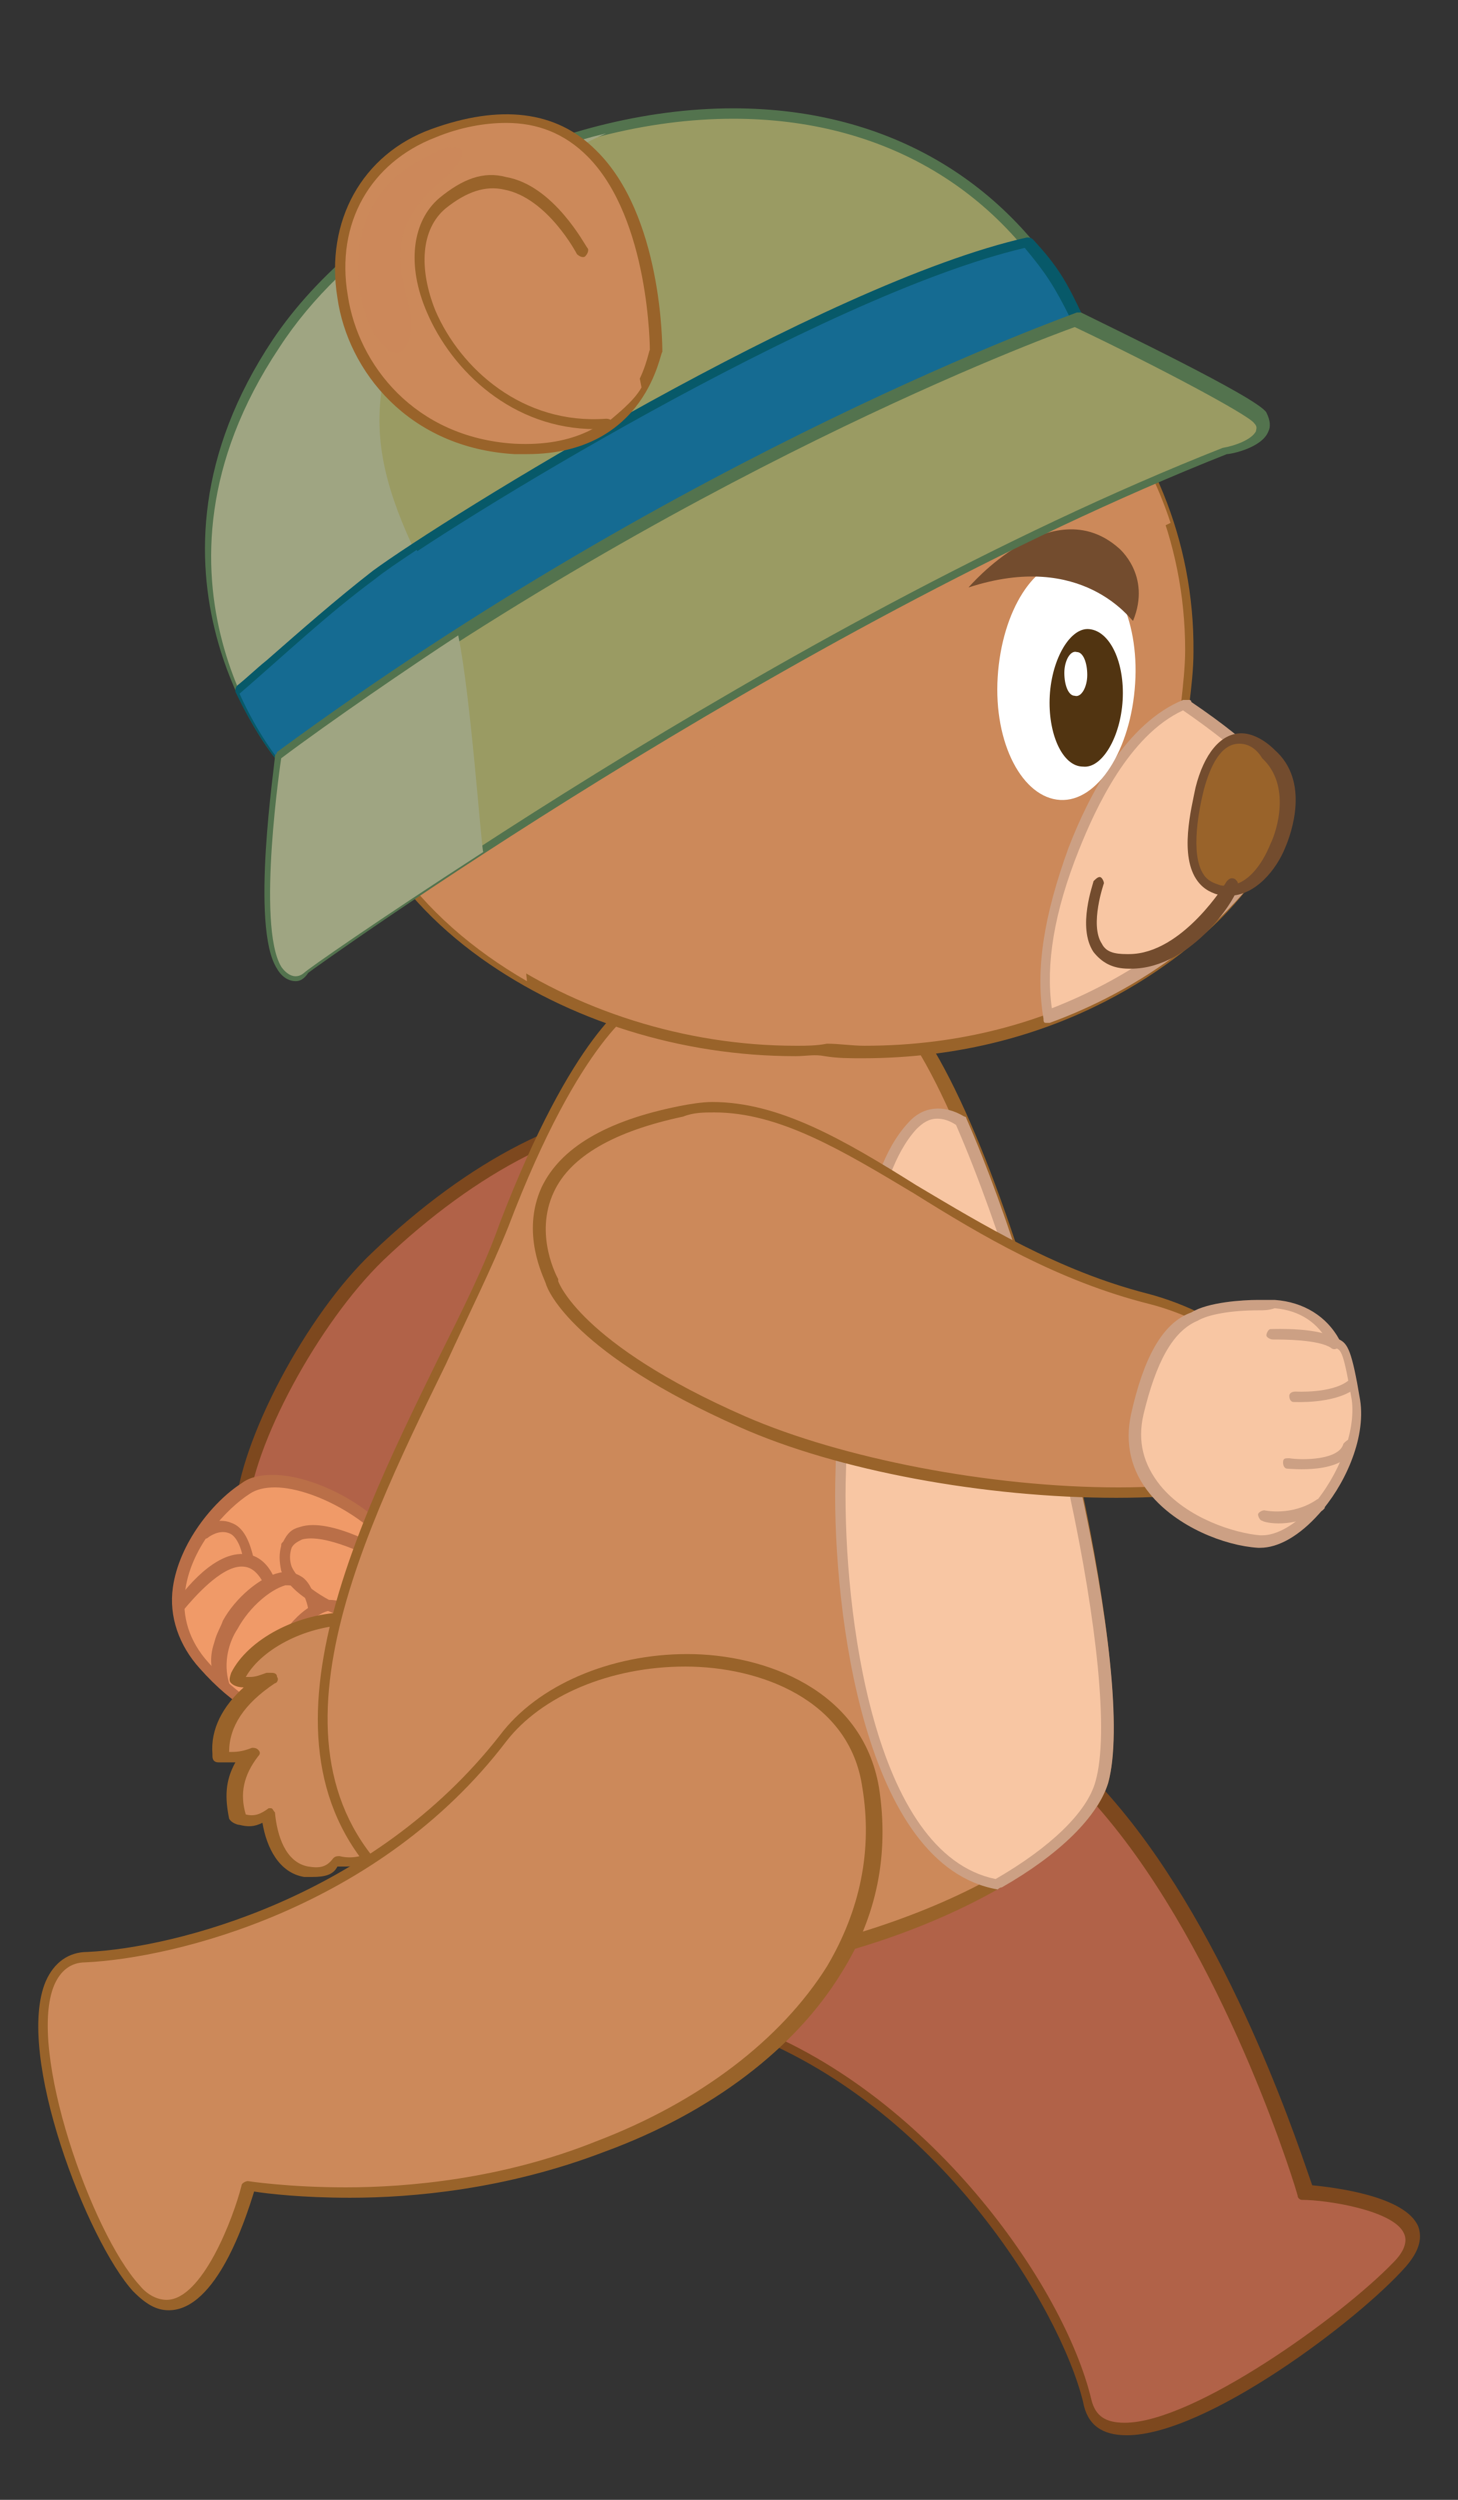 <?xml version="1.0" encoding="utf-8"?>
<!-- Generator: Adobe Illustrator 27.2.0, SVG Export Plug-In . SVG Version: 6.00 Build 0)  -->
<svg version="1.1" id="Calque_1" xmlns="http://www.w3.org/2000/svg" xmlns:xlink="http://www.w3.org/1999/xlink" x="0px" y="0px"
	 viewBox="0 0 70 120" style="enable-background:new 0 0 70 120;" xml:space="preserve">
<rect x="0" y="0" width="70" height="120" fill="#333333" stroke="none"/>
<style type="text/css">
	.st0{fill:#B16248;}
	.st1{fill:#7D481E;}
	.st2{fill:#F09A68;}
	.st3{fill:#BA6F48;}
	.st4{fill:#CC895A;}
	.st5{fill:#99632A;}
	.st6{fill:#F8C6A3;}
	.st7{fill:#CCA084;}
	.st8{fill:#734C2E;}
	.st9{fill:#FFFFFF;}
	.st10{fill:#513411;}
	.st11{fill:#9A9B63;}
	.st12{fill:#53734E;}
	.st13{fill:#9FA582;}
	.st14{fill:#156B92;}
	.st15{fill:#075969;}
	.st16{opacity:0.5;fill:#CC895A;enable-background:new    ;}
</style>
<g>
	<g>
		<g>
			<g>
				<path class="st0" d="M40.2,60.1c0,0,0.8,3.3-4.3,5.1c-5.1,1.8-15,5.9-17.8,11.8c-1.8,3.8-6.9,1.5-6.5-4.4
					c0.2-3.3,3.4-9.2,6.6-12.3C27,51.8,37,50.5,40.2,60.1z"/>
				<path class="st1" d="M15.5,79.1c-0.9,0-1.8-0.4-2.5-1.2c-1.2-1.2-1.8-3.2-1.7-5.4c0.2-3.3,3.4-9.4,6.6-12.4
					c4.6-4.4,9.6-7,13.8-7c4.1,0,7.2,2.4,8.7,6.8c0,0.1,0.8,3.6-4.5,5.4c-5.4,1.9-14.9,5.9-17.6,11.7C17.7,78.4,16.7,79.1,15.5,79.1
					z M31.8,53.7c-4,0-8.9,2.5-13.4,6.8c-3.1,3-6.3,8.9-6.5,12.1c-0.1,2.1,0.4,3.9,1.5,5c0.6,0.6,1.4,1,2.1,1c1,0,1.8-0.6,2.3-1.7
					c2.8-5.9,12.4-10,17.9-12c4.8-1.7,4.2-4.6,4.1-4.8C38.5,55.9,35.7,53.7,31.8,53.7z"/>
			</g>
			<g>
				<g>
					<g>
						<path class="st2" d="M17.8,79.6c0,0,2.9-1.6,1.8-4.2c-1-2.7-5.9-5.1-7.8-3.9c-2,1.2-5,5.2-2,8.5C15.2,86,17.8,79.6,17.8,79.6z
							"/>
						<path class="st3" d="M14.2,82.8L14.2,82.8c-1.4,0-3-0.9-4.6-2.7c-1-1.1-1.5-2.5-1.3-3.9c0.3-2.1,1.9-4.1,3.3-5
							c0.4-0.3,0.9-0.4,1.5-0.4c2.3,0,5.8,2,6.7,4.4c1,2.6-1.4,4.2-1.9,4.5C17.8,80.3,16.6,82.8,14.2,82.8z M13.2,71.4
							c-0.5,0-0.9,0.1-1.2,0.3c-1.1,0.7-2.8,2.5-3.1,4.6c-0.2,1.3,0.2,2.5,1.1,3.5c1.5,1.7,2.9,2.5,4.2,2.5c2.3,0,3.4-2.7,3.4-2.8
							c0-0.1,0.1-0.1,0.1-0.1c0.1-0.1,2.6-1.5,1.7-3.9C18.6,73.3,15.2,71.4,13.2,71.4z"/>
					</g>
					<g>
						<path class="st3" d="M12.7,80.2c0.1-0.2,0.1-0.3,0.2-0.5c0.5-1.3,1.7-2.8,2.9-2.9c0.4,0,0.9,0.1,1.3,0.7
							c1,1.7-1.1,4.8-1.2,4.9c-0.1,0.1-0.3,0.2-0.4,0.1c-0.1-0.1-0.2-0.2-0.1-0.4c0.6-0.8,1.9-3.2,1.2-4.4c-0.2-0.3-0.4-0.4-0.7-0.4
							c-0.8,0.1-2,1.3-2.4,2.6c-0.6,1.6-0.4,2.3-0.4,2.3c0,0.1-0.1,0.3-0.2,0.3c-0.1,0-0.3-0.1-0.3-0.2
							C12.4,82.2,12.3,81.6,12.7,80.2z"/>
						<path class="st3" d="M10.3,78.8c0.1-0.4,0.3-0.7,0.4-1c0.6-1.1,1.8-2.1,2.7-2.3c0.4-0.1,0.8,0,1.1,0.2
							c0.6,0.4,0.7,1.5,0.8,1.5c0,0.1-0.1,0.3-0.2,0.3c-0.1,0-0.3-0.1-0.3-0.2c0-0.2-0.2-0.9-0.5-1.1c-0.2-0.1-0.4-0.1-0.6-0.1
							c-0.7,0.2-1.7,1-2.3,2.1c-0.4,0.6-0.7,1.6-0.4,2.6c0,0.1,0,0.3-0.2,0.3c-0.1,0-0.3,0-0.3-0.2C10,80.1,10.1,79.4,10.3,78.8z"/>
						<path class="st3" d="M8.4,77C8.4,77,8.5,77,8.4,77c0.1-0.2,1.7-2.5,3.3-2.4c0.6,0,1.1,0.4,1.4,1c0.1,0.1,0,0.3-0.1,0.4
							c-0.1,0.1-0.3,0-0.4-0.1c-0.3-0.5-0.6-0.7-1-0.7c-1,0-2.3,1.5-2.8,2.1c-0.1,0.1-0.3,0.2-0.4,0.1C8.4,77.3,8.4,77.2,8.4,77z"/>
						<path class="st3" d="M9.5,73.4c0-0.1,0.1-0.1,0.1-0.1c0,0,0.8-0.5,1.5-0.2c0.6,0.2,0.9,0.9,1.1,1.8c0,0.1-0.1,0.3-0.2,0.3
							c-0.2,0-0.3-0.1-0.3-0.2c-0.1-0.8-0.4-1.3-0.7-1.4c-0.5-0.2-1,0.2-1,0.2c-0.1,0.1-0.3,0.1-0.4-0.1C9.5,73.6,9.5,73.5,9.5,73.4
							z"/>
						<path class="st3" d="M13.5,74.2c0-0.1,0-0.1,0.1-0.2c0.2-0.4,0.4-0.6,0.8-0.7c1.5-0.5,4.3,1.2,4.4,1.3
							c0.1,0.1,0.2,0.2,0.1,0.4c-0.1,0.1-0.2,0.2-0.4,0.1c-0.7-0.4-2.9-1.5-4-1.2c-0.2,0.1-0.4,0.2-0.5,0.4c-0.1,0.3-0.1,0.6,0,0.9
							c0.5,1.1,2.4,1.9,2.4,1.9c0.1,0.1,0.2,0.2,0.2,0.3c-0.1,0.1-0.2,0.2-0.4,0.1c-0.1,0-2.2-0.8-2.7-2.1
							C13.4,74.9,13.4,74.6,13.5,74.2z"/>
					</g>
				</g>
			</g>
		</g>
		<g>
			<path class="st4" d="M21.2,83.9c0.6-2.1,0-4.1-1.7-5.4c-2.3-1.7-6.8-0.4-8,2c-0.2,0.3,0.3,0.4,0.5,0.3c0.3-0.1,0.6-0.1,0.9-0.2
				c-1.3,0.8-2.4,2-2.3,3.7c0,0.1,0.1,0.1,0.1,0.1c0.4,0.1,0.9,0,1.4-0.2c-0.6,0.9-1,1.8-0.7,3.1c0,0.1,0.2,0.1,0.2,0.1
				c0.5,0.1,0.9-0.1,1.3-0.3c0.1,1.3,0.6,2.6,1.8,2.8c0.7,0.1,1.2-0.1,1.4-0.5c0.8,0.2,1.7-0.1,2.4-0.9c0.5-0.5,0.8-1,1.1-1.5
				C20.5,86.1,20.9,84.8,21.2,83.9z"/>
			<path class="st5" d="M15,90.1c-0.1,0-0.2,0-0.4,0c-1.2-0.2-1.8-1.4-2-2.6c-0.4,0.2-0.7,0.2-1.1,0.1c-0.1,0-0.4-0.1-0.5-0.3
				c-0.2-1-0.2-1.8,0.3-2.7c-0.3,0-0.6,0-0.8,0c-0.2,0-0.3-0.1-0.3-0.3c0,0,0-0.1,0-0.1c-0.1-1.2,0.5-2.3,1.5-3.2
				c-0.3,0-0.5-0.1-0.6-0.2c-0.1-0.1-0.1-0.2,0-0.5c0.8-1.6,3.2-2.9,5.6-2.9c1.1,0,2.1,0.3,2.8,0.8c1.8,1.3,2.5,3.5,1.9,5.7
				c-0.3,1-0.7,2.3-1.5,3.2c-0.3,0.5-0.7,1-1.1,1.5c-0.6,0.7-1.4,1-2.2,1l0,0c-0.1,0-0.2,0-0.4,0C16,90,15.6,90.1,15,90.1z
				 M12.9,86.8c0,0,0.1,0,0.1,0c0.1,0,0.1,0.1,0.2,0.2c0.1,1.1,0.5,2.4,1.6,2.6c0.6,0.1,0.9,0,1.2-0.4c0.1-0.1,0.2-0.1,0.3-0.1
				c0.8,0.2,1.6-0.1,2.2-0.8c0.4-0.5,0.8-0.9,1.1-1.5c0.8-0.8,1.2-2,1.5-3c0.6-2,0-3.9-1.7-5.1c-0.6-0.5-1.5-0.7-2.5-0.7
				c-2.1,0-4.3,1.1-5.1,2.5c0.1,0,0.1,0,0.2,0c0.3,0,0.5-0.1,0.8-0.2l0.2,0c0.1,0,0.3,0,0.3,0.2c0.1,0.1,0,0.3-0.1,0.3
				c-1.5,1-2.2,2.1-2.2,3.3c0.3,0,0.6,0,1.1-0.2c0.1,0,0.2,0,0.3,0.1c0.1,0.1,0.1,0.2,0,0.3c-0.7,0.9-0.9,1.8-0.6,2.8c0,0,0,0,0,0
				c0.4,0.1,0.7,0,1.1-0.3C12.8,86.8,12.9,86.8,12.9,86.8z"/>
		</g>
		<g>
			<path class="st0" d="M40.5,77.5c0,0,7.7,2.9,13.4,10c5.7,7.1,8.9,17.8,8.9,17.8s7.4,0.5,4.5,3.4c-3.2,3.3-14,10.9-15,6.5
				c-1.2-5-7.4-14.6-16.6-18C26.4,94,28.7,74,40.5,77.5z"/>
			<path class="st1" d="M54.1,116.9c-1.2,0-1.9-0.5-2.1-1.6c-1.1-4.5-7-14.3-16.5-17.8c-4.9-1.8-6.5-8-5.6-12.9
				c0.7-3.8,3.2-7.9,7.9-7.9c0.9,0,1.8,0.1,2.8,0.4c0.1,0,7.8,3,13.5,10.1c5.3,6.6,8.4,16.3,8.9,17.7c1,0.1,4.5,0.5,5.1,2
				c0.2,0.6,0,1.2-0.6,1.9C65.2,111.4,57.9,116.9,54.1,116.9z M37.8,77.4c-4.4,0-6.7,3.9-7.4,7.4c-0.9,4.7,0.7,10.6,5.2,12.3
				c8.9,3.2,15.5,12.6,16.8,18.1c0.2,0.8,0.7,1.1,1.6,1.1c3.3,0,10.4-5.1,12.9-7.7c0.5-0.5,0.7-1,0.5-1.4c-0.5-1.1-3.7-1.6-4.9-1.6
				c-0.1,0-0.2-0.1-0.2-0.2c0-0.1-3.2-10.7-8.8-17.7c-5.6-7-13.2-9.9-13.3-9.9C39.5,77.5,38.6,77.4,37.8,77.4z"/>
		</g>
		<g>
			<g>
				<path class="st4" d="M30.6,48.1c0,0-2.8,1.2-6.5,10.7c-3.6,9.5-15,24.8-4.2,32.6c10.8,7.8,31.3-0.1,32.9-5.9
					c1.6-5.8-4.5-30.6-9.6-36.7C38.2,42.7,30.6,48.1,30.6,48.1z"/>
				<path class="st5" d="M31.5,95L31.5,95c-4.6,0-8.7-1.1-11.6-3.3c-8.7-6.3-3.3-17.4,1.1-26.4c1.2-2.4,2.3-4.6,3-6.6
					c3.5-9.1,6.2-10.7,6.6-10.9c0.3-0.2,3.3-2.2,6.8-2.2c2.5,0,4.6,1,6.2,3c5.3,6.4,11.2,31.3,9.6,37C52,89.7,41.5,95,31.5,95z
					 M37.3,46.2c-3.4,0-6.5,2.1-6.5,2.1c0,0,0,0-0.1,0c0,0-2.8,1.4-6.3,10.6c-0.8,2-1.9,4.2-3,6.6c-4.3,8.8-9.6,19.7-1.3,25.7
					c2.9,2.1,6.8,3.2,11.3,3.2c8.1,0,19.8-4.4,21.1-9c1.5-5.4-4.4-30.4-9.5-36.5C41.5,47.1,39.6,46.2,37.3,46.2z"/>
			</g>
			<g>
				<path class="st6" d="M46.1,53.8c-0.8-0.5-1.6-0.6-2.3,0.3c-1.2,1.3-1.7,3.2-2.1,4.8c-0.9,4-1.3,8.2-1.4,12.3
					c-0.1,5.2,1.1,18.1,7.5,19.2c2.7-1.5,4.5-3.3,5-4.9C54.2,80.8,50.3,63.3,46.1,53.8z"/>
				<path class="st7" d="M47.9,90.7C47.9,90.7,47.8,90.7,47.9,90.7c-6.4-1.1-7.9-13.3-7.8-19.5c0.1-4.7,0.5-8.7,1.4-12.4
					c0.4-1.7,0.9-3.6,2.1-4.9c0.7-0.8,1.7-0.9,2.7-0.3c0.1,0,0.1,0.1,0.1,0.1c4,9.1,8.2,26.9,6.8,31.9c-0.5,1.6-2.3,3.4-5.1,5
					C48,90.6,47.9,90.7,47.9,90.7z M45,53.7c-0.4,0-0.7,0.2-1,0.5c-1.1,1.2-1.6,3.1-2,4.7c-0.8,3.6-1.3,7.6-1.4,12.3
					c-0.1,6.1,1.3,17.8,7.2,19c2.6-1.5,4.4-3.2,4.8-4.7c1.3-4.6-2.4-21.6-6.7-31.5C45.6,53.8,45.3,53.7,45,53.7z"/>
			</g>
		</g>
		<g>
			<g>
				<path class="st4" d="M26.5,61.5c0,0,0.9,3.1,9.2,6.7c8.3,3.6,21.6,4.3,25.3,2.3c3.7-2-0.4-6.8-5.8-8.2
					c-9.9-2.6-15.7-10.3-22.5-9C22.9,55.3,26.5,61.5,26.5,61.5z"/>
				<path class="st5" d="M53.6,71.9L53.6,71.9c-6.3,0-13.4-1.3-18.1-3.4c-7.9-3.5-9.2-6.5-9.3-6.9C26.1,61.3,25,59.2,26,57
					c0.9-1.9,3.1-3.2,6.6-3.9c0.5-0.1,1.1-0.2,1.6-0.2c3.2,0,6.3,1.8,9.8,4c3.2,1.9,6.8,4.1,11.1,5.2c3.8,1,7.1,3.7,7.4,6.1
					c0.1,0.8-0.1,1.9-1.6,2.7C59.7,71.5,57,71.9,53.6,71.9z M34.3,53.4c-0.5,0-1,0-1.5,0.2c-3.3,0.7-5.4,1.9-6.2,3.6
					c-1,2.1,0.2,4.2,0.2,4.2c0,0,0,0,0,0.1c0,0,1,3,9,6.5c4.6,2,11.7,3.4,17.9,3.4l0,0c3.3,0,5.9-0.4,7.2-1.1c1-0.5,1.4-1.2,1.3-2.1
					c-0.3-2.1-3.5-4.7-7-5.6c-4.4-1.1-8.1-3.3-11.3-5.3C40.4,55.2,37.4,53.4,34.3,53.4z"/>
			</g>
			<g>
				<g>
					<path class="st6" d="M61.2,62.6c-1.5-0.1-3.1,0.1-3.9,0.5c-1.3,0.5-2.2,2.3-2.7,4.7c-0.9,4,3.5,6,5.8,6.1
						c2.3,0.1,5.1-4.1,4.6-6.8c-0.4-2.6-0.6-2.5-0.9-2.7C64,64.4,63.4,62.8,61.2,62.6z"/>
					<path class="st7" d="M60.5,74.3c0,0-0.1,0-0.1,0c-1.6-0.1-3.9-1-5.2-2.6c-0.9-1.1-1.2-2.4-0.9-3.8c0.6-2.7,1.5-4.4,2.9-4.9
						c0.8-0.5,2.5-0.6,3.2-0.6c0.3,0,0.5,0,0.8,0c1.4,0.1,2.5,0.8,3.1,1.9c0.4,0.2,0.6,0.5,1,2.9c0.3,1.9-0.8,4.2-2,5.5
						C62.4,73.7,61.4,74.3,60.5,74.3z M60.4,62.9c-1.3,0-2.4,0.2-2.9,0.5c-1.2,0.5-2,2-2.6,4.5c-0.3,1.3,0,2.4,0.8,3.4
						c1.3,1.6,3.6,2.3,4.8,2.4c0,0,0.1,0,0.1,0l0,0c0.7,0,1.6-0.5,2.4-1.4c1.3-1.5,2.1-3.6,1.9-5.1c-0.4-2.3-0.5-2.4-0.8-2.5l-0.1,0
						l-0.1-0.1c0,0,0,0-0.1-0.1c-0.5-1-1.4-1.6-2.6-1.7C60.9,62.9,60.7,62.9,60.4,62.9z"/>
				</g>
				<g>
					<g>
						<path class="st7" d="M65.1,66.6c0,0,0,0.1-0.1,0.1c-1,0.7-2.8,0.6-2.9,0.6c-0.1,0-0.2-0.1-0.2-0.3c0-0.1,0.1-0.2,0.3-0.2
							c0,0,1.7,0.1,2.5-0.5c0.1-0.1,0.3-0.1,0.4,0C65.1,66.5,65.1,66.6,65.1,66.6z"/>
						<path class="st7" d="M65,69.5c-0.5,1.3-3.1,1-3.2,1c-0.1,0-0.2-0.1-0.2-0.3s0.1-0.2,0.3-0.2c0.6,0.1,2.4,0.1,2.6-0.7
							c0.1-0.1,0.2-0.2,0.3-0.2C65,69.1,65.1,69.3,65,69.5C65.1,69.4,65.1,69.5,65,69.5z"/>
						<path class="st7" d="M63.6,72.4c0,0-0.1,0.1-0.1,0.1c-1.4,0.9-2.8,0.6-2.9,0.5c-0.1,0-0.2-0.2-0.2-0.3s0.2-0.2,0.3-0.2
							c0,0,1.3,0.3,2.5-0.5c0.1-0.1,0.3,0,0.4,0.1C63.6,72.2,63.6,72.3,63.6,72.4z"/>
					</g>
					<path class="st7" d="M64.3,64.6C64.3,64.6,64.3,64.6,64.3,64.6c-0.1,0.2-0.3,0.2-0.4,0.1c-0.6-0.4-2.3-0.4-2.8-0.4
						c-0.1,0-0.3-0.1-0.3-0.2c0-0.1,0.1-0.3,0.2-0.3c0.2,0,2.4-0.1,3.2,0.5C64.3,64.4,64.4,64.5,64.3,64.6z"/>
				</g>
			</g>
		</g>
		<g>
			<g>
				<g>
					<path class="st4" d="M56.9,33.8c0.1-0.9,0.2-1.7,0.2-2.6c0.1-10.6-8.3-19.3-18.7-19.4c-10.4-0.1-22,10.7-22,21.4
						c-0.1,10.6,11.4,17.1,21.8,17.2c0.5,0,1,0,1.5-0.1c14.3,0.9,22.1-9,22-11.7C61.5,37.3,59.2,35.4,56.9,33.8z"/>
					<path class="st5" d="M38.2,50.7L38.2,50.7c-5.5,0-10.9-1.7-15.1-4.7c-4.6-3.3-7.1-7.8-7.1-12.8c0.1-10.5,11.5-21.6,22.2-21.6
						h0.1c10.5,0.1,19.1,8.9,19,19.7c0,0.8-0.1,1.7-0.2,2.5c3,2.1,4.6,3.7,4.7,4.9c0.1,1.1-1.1,3.2-2.9,5.1c-2,2.1-7.8,7-17.5,7l0,0
						c-0.6,0-1.2,0-1.8-0.1C39.1,50.6,38.7,50.7,38.2,50.7z M38.3,12.1c-10.5,0-21.6,10.9-21.7,21.1c0,4.8,2.4,9.2,6.9,12.4
						c4.1,2.9,9.4,4.6,14.7,4.6h0.1c0.4,0,0.9,0,1.4-0.1c0.6,0,1.2,0.1,1.8,0.1c9.5,0,15.1-4.8,17.1-6.8c2-2,2.8-3.8,2.8-4.7
						c-0.1-1-1.7-2.6-4.6-4.6c-0.1-0.1-0.1-0.2-0.1-0.3c0.1-0.9,0.2-1.8,0.2-2.6C56.9,20.7,48.6,12.1,38.3,12.1L38.3,12.1z"/>
				</g>
				<path class="st4" d="M26.2,42.7c1.7-3.2,4.7-5,7.8-6.7c4.2-2.4,8.5-4.6,12.8-6.7c3.1-1.5,6.3-2.7,9.4-4.2
					c-2.5-7.6-9.5-13.2-17.8-13.2c-10.4-0.1-22,10.7-22,21.4c0,6.1,3.7,10.8,8.9,13.8C25.1,45.5,25.5,44,26.2,42.7z"/>
				<g>
					<path class="st6" d="M56.9,33.8C56.9,33.8,56.9,33.8,56.9,33.8c-2.6,1-4.4,4.5-5.3,6.9c-1,2.5-1.8,5.4-1.2,8.1
						c7.4-2.7,11.4-8.3,11.3-10.2C61.5,37.3,59.2,35.4,56.9,33.8z"/>
					<path class="st7" d="M50.3,49.1c0,0-0.1,0-0.1,0c-0.1,0-0.1-0.1-0.1-0.2c-0.4-2.3,0-4.9,1.2-8.2c1-2.6,2.8-6,5.5-7.1
						c0.1,0,0.2,0,0.3,0c0.1,0,0.1,0.1,0.1,0.1c3.1,2.1,4.6,3.7,4.7,4.9c0.1,2.2-4.1,7.8-11.5,10.5C50.4,49.1,50.4,49.1,50.3,49.1z
						 M56.8,34.1c-2.6,1.2-4.2,4.7-5,6.7c-1.2,3-1.6,5.5-1.3,7.6c7.2-2.8,10.9-8.2,10.8-9.8C61.3,37.7,59.7,36.1,56.8,34.1z"/>
				</g>
				<g>
					<path class="st5" d="M61,36.1c-1.8-1.7-3-0.1-3.4,1.7c-0.3,1.3-1,4.6,1.1,4.9c1.3,0.2,2.3-1.1,2.7-2.1
						C62,39.1,62.2,37.3,61,36.1z"/>
					<path class="st8" d="M59,43L59,43c-0.1,0-0.2,0-0.3,0c-0.5-0.1-0.9-0.3-1.2-0.7c-0.9-1.2-0.3-3.5-0.1-4.5
						c0.4-1.6,1.2-2.6,2.2-2.6c0.5,0,1.1,0.3,1.6,0.8c1.7,1.5,0.8,4,0.5,4.7C61.3,41.7,60.3,43,59,43z M59.5,35.7
						c-0.9,0-1.4,1.1-1.7,2.2c-0.2,0.8-0.7,3.1,0,4.1c0.2,0.3,0.5,0.4,0.8,0.5c1.2,0.2,2-1,2.4-2c0.3-0.6,1-2.8-0.4-4.1
						C60.3,35.9,59.9,35.7,59.5,35.7z"/>
				</g>
			</g>
			<g>
				<path class="st9" d="M54.5,32.8c-0.2,3.2-1.8,5.7-3.6,5.6c-1.8-0.1-3.2-2.7-3-5.9c0.2-3.2,1.8-5.7,3.6-5.6
					C53.4,27,54.7,29.7,54.5,32.8z"/>
				<g>
					<path class="st10" d="M53.9,33.6c-0.1,1.8-1,3.3-1.9,3.2c-1,0-1.7-1.6-1.6-3.4c0.1-1.8,1-3.3,1.9-3.2
						C53.3,30.3,54,31.8,53.9,33.6z"/>
					<path class="st9" d="M52.2,32.4c0,0.6-0.3,1.1-0.6,1c-0.3,0-0.5-0.5-0.5-1.1c0-0.6,0.3-1.1,0.6-1C52,31.3,52.2,31.8,52.2,32.4z
						"/>
				</g>
				<path class="st8" d="M46.5,28.2c0,0,4-4.7,7.2-1.9c0,0,1.6,1.3,0.7,3.5C54.3,29.8,52,26.4,46.5,28.2z"/>
			</g>
			<g>
				<g>
					<path class="st11" d="M51.5,16.5c0-0.4,0.1-0.8,0.2-1.2C43.3-1,20.7,5.4,13.3,16.5c-7.4,11.1,0.2,19.9,0.2,19.9l1,1.1
						l36.6-18.3l0.4-2.2C51.5,16.8,51.5,16.7,51.5,16.5z"/>
					<path class="st12" d="M14.5,37.7c-0.1,0-0.2,0-0.2-0.1l-1-1.1c-0.1-0.1-7.6-9.1-0.2-20.2C17.4,9.9,26.7,5.2,35.2,5.2
						c7.5,0,13.5,3.6,16.8,10c0,0.1,0,0.1,0,0.2c-0.1,0.4-0.2,0.8-0.2,1.1l0,0.1c0,0.1,0,0.2,0,0.3l0,0.1l-0.5,2.2
						c0,0.1-0.1,0.1-0.1,0.2L14.6,37.7C14.6,37.7,14.5,37.7,14.5,37.7z M35.2,5.7c-8.3,0-17.4,4.6-21.6,11
						c-3.8,5.6-3.5,10.7-2.7,13.9c0.9,3.5,2.8,5.7,2.8,5.7l0.8,0.9L50.8,19l0.4-2.2c0-0.1,0-0.2,0-0.3c0-0.4,0.1-0.8,0.2-1.2
						C48.2,9.1,42.4,5.7,35.2,5.7z"/>
				</g>
				<path class="st13" d="M19.6,14.9c2-4,5.5-6.7,9.5-8.5C22.5,8,16.5,11.9,13.4,16.7C6,27.8,13.5,36.6,13.5,36.6l1,1.1l8.5-5.2
					C19.5,25.5,16.3,21.4,19.6,14.9z"/>
				<g>
					<path class="st14" d="M51.5,16.5c0-0.4,0.1-0.8,0.2-1.2c-0.9-1.7-1.2-2.4-2.4-3.6c-9.9,2.2-28.1,13.6-31.3,16
						c-2.3,1.7-4.3,3.6-6.5,5.5c0.9,2,1.9,3.2,1.9,3.2l1,1.1l36.6-18.3l0.4-2.2C51.5,16.8,51.5,16.7,51.5,16.5z"/>
					<path class="st15" d="M14.5,37.7c-0.1,0-0.2,0-0.2-0.1l-1-1.1c-0.1-0.1-1-1.2-2-3.3c0-0.1,0-0.2,0.1-0.3
						c0.5-0.4,0.9-0.8,1.4-1.2c1.6-1.4,3.3-2.9,5.1-4.3c3.4-2.5,21.6-13.8,31.4-16c0.1,0,0.2,0,0.3,0.1c1.2,1.3,1.6,2,2.4,3.7
						c0,0.1,0,0.1,0,0.2c-0.1,0.4-0.2,0.8-0.2,1.1l0,0.1c0,0.1,0,0.2,0,0.3l0,0.1l-0.5,2.2c0,0.1-0.1,0.1-0.1,0.2L14.6,37.7
						C14.6,37.7,14.5,37.7,14.5,37.7z M11.9,33.3c0.9,1.9,1.8,2.9,1.8,3l0.8,0.9L50.8,19l0.4-2.2c0-0.1,0-0.2,0-0.3
						c0-0.4,0.1-0.8,0.2-1.2c-0.8-1.6-1.2-2.2-2.2-3.4c-9.8,2.3-27.8,13.4-31.1,15.9c-1.8,1.3-3.4,2.8-5.1,4.3
						C12.7,32.5,12.3,32.9,11.9,33.3z"/>
				</g>
				<path class="st14" d="M22,30.1c-0.6-1.3-1.2-2.6-2-3.7c-0.9,0.6-1.5,1-2,1.4c-2.3,1.7-4.3,3.6-6.5,5.5c0.9,2,1.9,3.2,1.9,3.2
					l1,1.1l9-4.5C22.9,32,22.4,31,22,30.1z"/>
				<g>
					<path class="st11" d="M13.5,36.4c0,0-1.2,8,0,10c0,0,0.5,0.8,1.1,0.3c0.6-0.5,23.3-16.7,44.3-25c0,0,2.4-0.5,1.7-1.6
						c-0.4-0.7-8.8-4.7-8.8-4.7S33.4,21.8,13.5,36.4z"/>
					<path class="st12" d="M14.2,47.1L14.2,47.1c-0.6,0-0.9-0.6-0.9-0.6c-1.3-2-0.1-9.8-0.1-10.2c0-0.1,0.1-0.1,0.1-0.2
						c19.7-14.5,38.2-21,38.4-21.1c0.1,0,0.1,0,0.2,0c1.4,0.7,8.5,4.1,8.9,4.8c0.2,0.4,0.2,0.7,0.1,0.9c-0.3,0.8-1.8,1.1-2,1.1
						c-21.2,8.4-44,24.8-44.1,24.9C14.6,47,14.4,47.1,14.2,47.1z M13.7,36.5c-0.1,1-1.1,7.9,0,9.7c0.1,0.1,0.3,0.4,0.5,0.4l0,0
						c0.1,0,0.2,0,0.2-0.1c0.2-0.1,23-16.6,44.3-25c0.6-0.1,1.4-0.4,1.6-0.8c0-0.1,0.1-0.2-0.1-0.4c-0.3-0.4-4.6-2.7-8.6-4.6
						C50.2,16.2,32.6,22.7,13.7,36.5z"/>
				</g>
				<path class="st13" d="M22,30.5c-2.3,1.5-6.1,4.1-8.5,5.9c0,0-1.2,8,0,10c0,0,0.5,0.8,1.1,0.3c0.2-0.2,3.5-2.5,8.6-5.8
					C23.1,40.6,22.6,33.4,22,30.5z"/>
			</g>
			<path class="st8" d="M54.3,46.5c0,0-0.1,0-0.1,0c-0.8,0-1.3-0.3-1.7-0.8c-0.8-1.2,0-3.3,0-3.4c0.1-0.1,0.2-0.2,0.3-0.2
				c0.1,0,0.2,0.2,0.2,0.3c0,0-0.7,2-0.1,2.9c0.2,0.4,0.6,0.5,1.2,0.5c0,0,0.1,0,0.1,0c2.6,0,4.7-3.5,4.7-3.5
				c0.1-0.1,0.2-0.2,0.4-0.1c0.1,0.1,0.2,0.2,0.1,0.4C59.5,42.9,57.3,46.5,54.3,46.5z"/>
			<g>
				<g>
					<g>
						<path class="st4" d="M24.7,21.5c-9-0.5-11.5-12.3-3.9-15.2c10.8-4,10.7,10.4,10.7,10.4S30.9,21.8,24.7,21.5z"/>
						<path class="st5" d="M25.3,21.8c-0.2,0-0.4,0-0.6,0c-5.1-0.3-8-4-8.5-7.5c-0.6-3.7,1.2-6.9,4.5-8.1c3.3-1.2,6-0.9,7.9,1
							c3.2,3.1,3.2,9.4,3.2,9.7C31.7,16.8,31.1,21.8,25.3,21.8z M24.3,5.9c-1,0-2.2,0.2-3.4,0.7c-3.1,1.2-4.8,4.1-4.2,7.6
							c0.5,3.3,3.2,6.8,8,7.1c5.9,0.3,6.4-4.5,6.5-4.5c0,0,0-6.3-3-9.3C27.1,6.4,25.8,5.9,24.3,5.9z"/>
					</g>
					<path class="st4" d="M30.8,18.6c-0.7-3.8-2.7-7.8-6-9.7c-0.9-0.3-1.9-0.2-2.7,0.4c-3.7,2.5-1.6,7.2,1.9,9.7
						c1.5,0.9,3.2,1.5,4.9,1.5C29.6,19.9,30.4,19.3,30.8,18.6z"/>
					<path class="st5" d="M28.6,20.6c-4,0-6.9-2.8-8.1-5.6c-1-2.3-0.7-4.4,0.6-5.5c1.1-0.9,2.1-1.3,3.2-1c2.3,0.4,3.8,3.3,3.9,3.4
						c0.1,0.1,0,0.3-0.1,0.4c-0.1,0.1-0.3,0-0.4-0.1c0,0-1.4-2.7-3.5-3.1c-0.9-0.2-1.8,0.1-2.8,0.9c-1.2,1-1.3,2.9-0.5,4.9
						c1.2,2.8,4.2,5.5,8.2,5.2c0.2,0,0.3,0.1,0.3,0.2c0,0.1-0.1,0.3-0.3,0.3C29,20.6,28.8,20.6,28.6,20.6z"/>
				</g>
				<path class="st16" d="M19,8.5c-1.2,1.1-1.9,2.7-1.8,4.4c0,1,0.2,2,0.6,2.8c0.2,0.5,1.2,1.9,1.7,0.9c0.5-0.9,0.1-2-0.1-2.9
					c-0.5-2,0-3.6,1.9-5.1c0.5-0.4,1.7-1.8,0.1-1.5C20.6,7.4,19.7,7.9,19,8.5z"/>
			</g>
		</g>
		<g>
			<path class="st4" d="M40.1,94.7c-2.4,3.9-6.7,6.8-11.2,8.5C20.3,106.6,12,105,12,105s-2.2,8.1-5.3,4.9c-2.8-3-7.1-15.7-2.5-15.9
				c4.7-0.2,14.1-2.9,20-10.5c4.2-5.4,16.4-5.2,17.7,2.4C42.4,89.2,41.7,92.1,40.1,94.7z"/>
			<path class="st5" d="M8.1,110.9c-0.6,0-1.1-0.3-1.7-0.9c-2.2-2.4-5.7-11.4-4.2-14.9c0.4-0.9,1.1-1.4,2-1.4
				c4.2-0.2,13.7-2.6,19.8-10.4c1.8-2.4,5.3-3.9,9-3.9c3.7,0,8.4,1.7,9.2,6.4c0.5,3.2-0.1,6.2-1.8,8.9c-2.2,3.6-6.2,6.7-11.4,8.6
				c-4.7,1.8-9.2,2.2-12.2,2.2c-2.3,0-4-0.2-4.6-0.3C11.8,106.5,10.4,110.9,8.1,110.9z M32.9,80c-3.6,0-6.9,1.4-8.6,3.6
				c-6.1,8-15.9,10.4-20.2,10.6c-0.7,0-1.2,0.4-1.5,1.1c-1.3,3.1,1.8,11.9,4.1,14.4c0.4,0.5,0.9,0.7,1.3,0.7c1.7,0,3.2-3.9,3.6-5.5
				c0-0.1,0.2-0.2,0.3-0.2c0,0,1.9,0.3,4.7,0.3c3,0,7.5-0.4,12-2.2c5-1.9,8.9-4.9,11.1-8.4c1.6-2.7,2.2-5.6,1.7-8.6
				C40.8,81.6,36.5,80,32.9,80z"/>
		</g>
	</g>
</g>
</svg>
